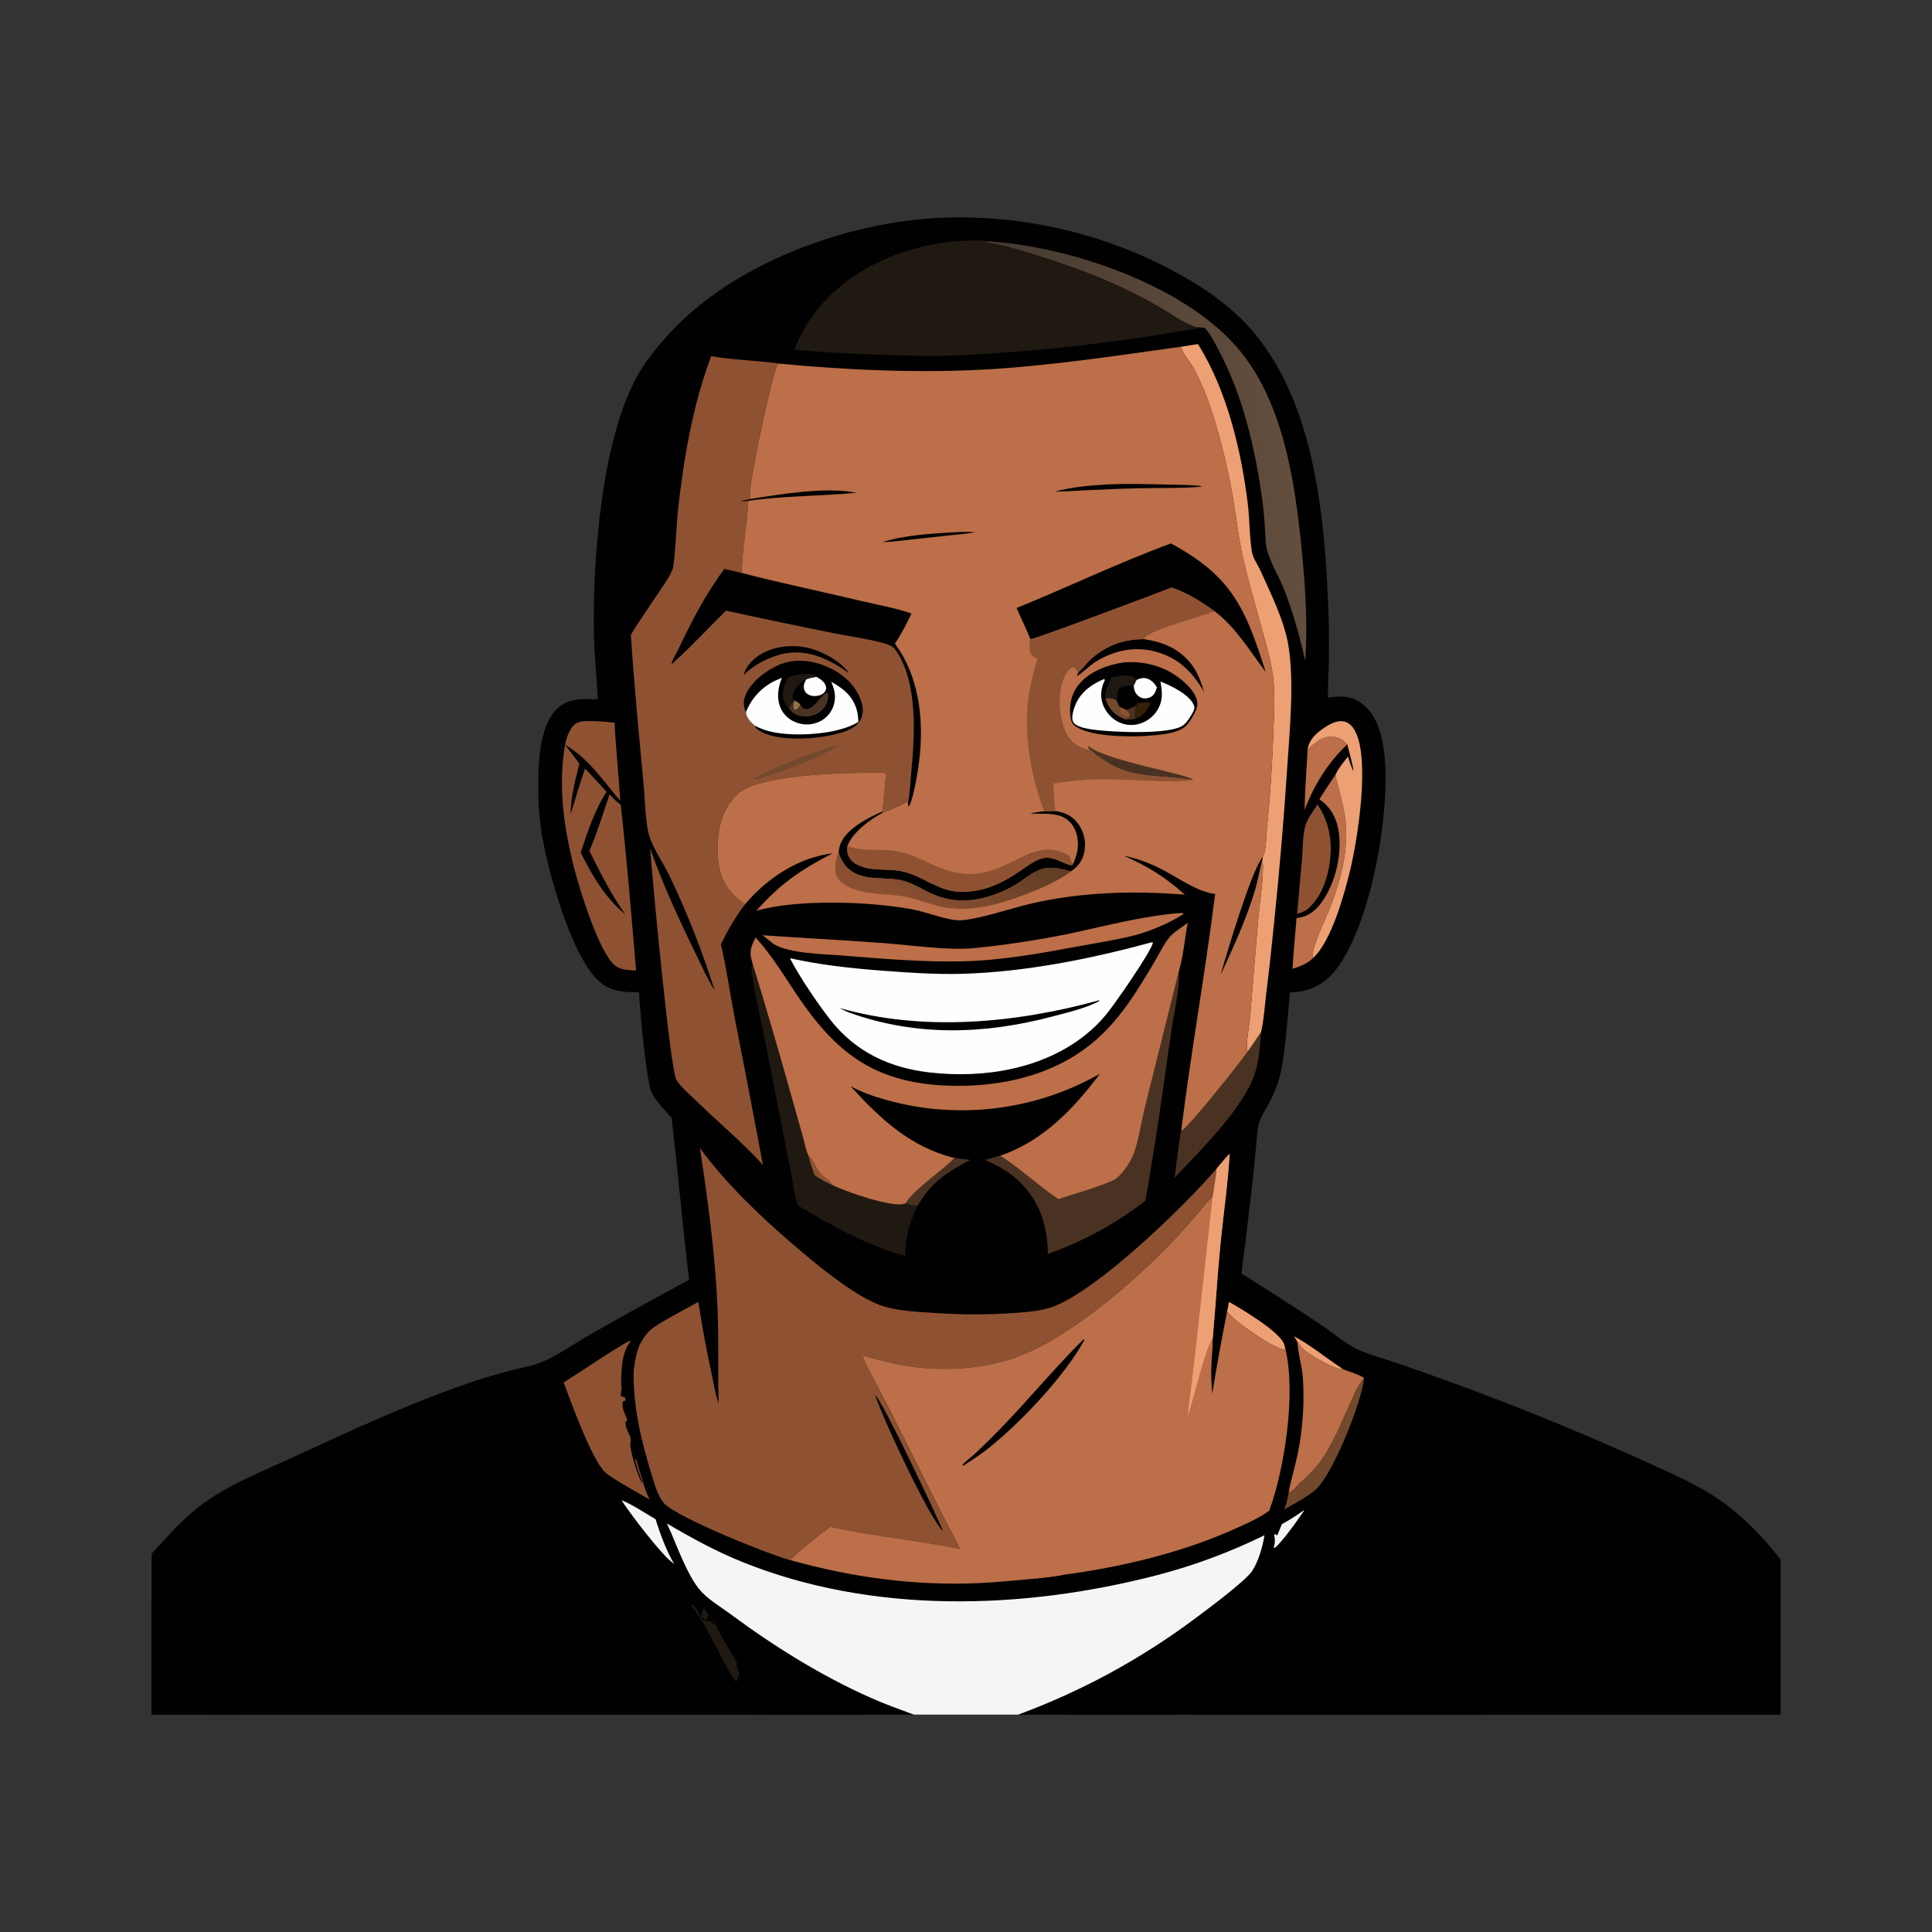 <svg width="486" height="486" viewBox="0 0 486 486" fill="none" xmlns="http://www.w3.org/2000/svg">
<rect x="0" y="0" width="486" height="486" fill="#333333" stroke="none"/>
<path d="M150.392 175.898C150.125 170.338 149.493 164.812 149.396 159.238C149.075 140.853 151.296 111.416 159.976 95.178C162.173 91.067 165.147 87.451 168.272 84.02C184.5 66.198 212.882 55.866 236.555 54.787C237.795 54.733 239.034 54.699 240.273 54.69C241.512 54.68 242.752 54.685 243.991 54.714C245.23 54.743 246.47 54.792 247.709 54.86C248.943 54.928 250.183 55.02 251.417 55.127C252.652 55.234 253.881 55.365 255.116 55.516C256.345 55.666 257.575 55.837 258.795 56.026C260.019 56.216 261.244 56.425 262.459 56.653C263.679 56.882 264.889 57.129 266.104 57.401C267.314 57.674 268.52 57.96 269.72 58.267C270.92 58.573 272.116 58.903 273.307 59.248C274.497 59.593 275.678 59.963 276.859 60.347C278.035 60.735 279.207 61.139 280.373 61.562C281.539 61.984 282.696 62.427 283.848 62.888C285 63.35 286.142 63.831 287.274 64.327C288.407 64.828 289.534 65.343 290.652 65.877C291.77 66.412 292.878 66.966 293.976 67.539C300.017 70.674 305.703 74.222 310.763 78.82C329.717 96.043 332.949 126.35 334.032 150.451C334.27 155.447 334.358 160.448 334.3 165.449C334.246 168.793 334.023 172.151 334.037 175.495C337.128 175.023 339.884 174.989 342.537 176.943C346.192 179.63 347.567 184.539 348.136 188.821C350.046 203.255 345.064 232.444 335.933 244.079C333.566 247.092 330.173 249.085 326.354 249.503C325.741 249.566 325.124 249.605 324.507 249.619C323.797 255.962 323.384 266.328 321.557 272.039C320.935 273.983 320.031 275.956 319.088 277.773C318.208 279.465 316.974 281.151 316.565 283.022C316.201 284.709 316.143 286.531 315.982 288.251C315.72 291.187 315.423 294.118 315.093 297.043L313.358 312.041C313.018 314.811 312.532 317.625 312.347 320.405C319.132 324.629 325.853 328.954 332.501 333.386C335.5 335.393 338.484 338.076 341.769 339.573C343.84 340.516 346.1 341.148 348.258 341.862C351.83 343.019 355.382 344.234 358.916 345.507C377.335 352.034 395.453 359.319 413.26 367.367C419.758 370.351 426.669 373.233 432.564 377.306C438.44 381.364 443.514 386.671 447.912 392.28V405.071V431.335H298.909H295.804H267.834H256.131H229.902H218.082H193.748H190.526H59.86H52.322H38.126V403.356V390.856C42.408 386.249 46.311 381.602 51.491 377.923C58.257 373.117 66.368 369.972 73.881 366.502C88.082 359.941 102.463 353.259 117.262 348.141C120.853 346.892 124.484 345.784 128.163 344.812C130.928 344.103 133.888 343.651 136.527 342.543C140.201 341.007 144.774 337.794 148.395 335.729C156.637 331.024 164.992 326.446 173.341 321.941C171.728 308.386 170.542 294.778 168.933 281.224C167.354 279.256 164.982 277.107 163.927 274.828C162.581 271.932 160.905 253.634 160.739 249.585C156.948 249.678 153.406 249.401 150.48 246.645C143.632 240.181 137.883 219.288 136.323 209.996C135.773 206.613 135.472 203.211 135.428 199.79C135.297 193.525 135.375 183.203 139.929 178.479C142.053 176.272 144.779 175.84 147.7 175.849C148.609 175.854 149.513 175.879 150.417 175.913L150.392 175.898Z" fill="#010101"/>
<path d="M167.694 385.568C168.132 385.661 168.443 385.767 168.69 386.176C168.967 386.628 168.982 386.987 168.865 387.483C168.263 387.337 167.893 387.279 167.471 386.774C167.403 386.2 167.456 386.103 167.694 385.568Z" fill="black"/>
<path d="M166.192 382.891C166.635 382.871 167.028 382.886 167.466 382.944C167.918 383.493 167.879 383.96 167.981 384.66C167.743 384.606 167.398 384.553 167.169 384.436C166.615 384.154 166.411 383.435 166.192 382.891Z" fill="black"/>
<path d="M163.194 371.974L163.626 372.135C163.864 372.388 164.073 372.587 164.18 372.922C164.346 373.437 164.307 373.501 164.088 373.967C163.957 373.962 163.792 373.957 163.665 373.933C163.174 373.841 163.14 373.729 162.854 373.34C162.805 372.723 162.863 372.504 163.189 371.974H163.194Z" fill="#010101"/>
<path d="M163.636 374.993C164.224 375.017 164.516 375.032 165.036 375.347C165.357 375.804 165.415 376.062 165.469 376.616C165.162 376.757 164.919 376.815 164.579 376.854C164.015 376.387 163.884 375.673 163.636 374.993Z" fill="#010101"/>
<path d="M161.77 366.191C161.867 366.284 161.974 366.371 162.057 366.468C162.421 366.891 162.543 367.494 162.47 368.024L161.93 368.369C161.362 368.033 161.138 367.824 160.939 367.183C161.138 366.561 161.221 366.566 161.765 366.187L161.77 366.191Z" fill="black"/>
<path d="M318.69 385.67C319.093 385.646 319.39 385.636 319.783 385.763C320.177 386.463 320.046 387.264 320.046 388.061C319.744 387.838 319.375 387.59 319.132 387.303C318.704 386.808 318.704 386.283 318.69 385.67Z" fill="#010101"/>
<path d="M326.368 337.61L326.208 337.303C325.989 336.895 325.741 336.516 325.489 336.132C329.673 338.344 333.824 341.775 337.843 344.409C337.571 344.423 337.318 344.438 337.046 344.389C334.99 344.02 328.147 340.292 327.136 338.586C326.976 338.314 326.84 338.11 326.621 337.877L326.368 337.614V337.61Z" fill="#EDA073"/>
<path d="M327.962 379.926L327.953 380.125C326.495 382.322 322.607 387.809 320.658 389.388L320.395 389.238C320.415 389.165 320.434 389.097 320.459 389.029C320.77 388.076 320.745 387.498 320.59 386.526C320.517 386.059 320.483 386.297 320.711 385.841L321.09 386.186L321.343 386.157L322.456 383.401C324.361 382.39 326.213 381.185 327.962 379.926Z" fill="#F5F5F5"/>
<path d="M240.065 291.274C241.377 291.449 242.694 291.653 244.016 291.775C238.169 294.963 234.359 297.237 230.874 303.254C229.659 303.283 228.969 303.278 227.929 302.598C229.276 299.672 237.547 294.108 240.06 291.274H240.065Z" fill="#4A3222"/>
<path d="M156.356 377.398C158.616 378.21 162.766 380.898 164.934 382.19C165.809 385.213 167.86 390.705 169.575 393.334C167.131 392.134 158.072 380.207 156.356 377.394V377.398Z" fill="#F5F5F5"/>
<path d="M308.683 329.897L309.149 327.496C312.221 329.202 322.15 335.111 323.054 338.217C323.175 338.63 323.277 339.053 323.37 339.476C323.054 339.563 323.19 339.563 322.864 339.505C320.123 339.014 310.243 332.288 308.683 329.892V329.897Z" fill="#EDA073"/>
<path d="M328.949 188.427C330.859 186.906 332.57 185.098 335.252 185.302C336.657 185.409 338.008 186.182 338.912 187.236C333.989 191.946 330.587 197.408 328.166 203.726C328.264 198.623 328.672 193.52 328.949 188.427Z" fill="#BC6F48"/>
<path d="M343.145 346.649C342.533 352.666 335.243 371.221 330.699 374.944C328.448 376.786 325.552 378.229 323.054 379.726C323.559 378.361 323.968 376.912 324.152 375.464C325.032 375.313 326.305 373.719 326.986 373.092C328.516 371.678 330.077 370.259 331.389 368.631C335.034 364.111 337.255 358.109 339.699 352.865C340.632 350.868 341.643 348.263 343.145 346.649Z" fill="#72492C"/>
<path d="M331.389 202.385C331.418 202.419 331.452 202.448 331.481 202.482C334.071 206.244 335.053 210.871 334.679 215.376C334.276 220.236 332.648 225.553 328.813 228.794C327.987 229.309 327.229 229.606 326.31 229.902C326.67 225.271 327.141 220.639 327.535 216.012C327.763 213.32 327.632 209.913 328.487 207.376C329.056 205.695 330.461 203.896 331.389 202.38V202.385Z" fill="#8E5232"/>
<path d="M335.952 194.857C336.55 198.021 337.58 201.082 338.158 204.241C339.646 212.324 337.585 220.45 334.737 227.992C333.891 230.233 329.42 239.36 330.295 240.993C328.915 242.431 326.995 243.102 325.148 243.695C325.352 239.447 325.829 235.175 326.144 230.928C326.446 230.899 326.737 230.865 327.034 230.811C329.532 230.349 331.364 228.6 332.749 226.568C336.107 221.655 337.755 214.316 336.623 208.455C336.03 205.369 334.513 202.852 331.899 201.058C333.191 198.959 334.591 196.913 335.947 194.857H335.952Z" fill="#BC6F48"/>
<path d="M317.222 259.621C316.964 263.048 316.702 266.887 315.623 270.163C312.78 278.789 301.845 289.51 295.464 296.236C295.731 294.531 296.868 284.898 297.155 284.247L297.373 284.32C299.089 283.44 312.255 266.916 313.747 264.651C314.981 263.057 316.084 261.283 317.227 259.621H317.222Z" fill="#4A3222"/>
<path d="M328.949 188.427C329.435 185.89 331.005 184.52 333.06 183.111C334.441 182.158 336.326 181.137 338.057 181.482C339.155 181.701 339.991 182.474 340.579 183.388C344.88 190.07 341.507 211.211 339.626 218.958C338.139 225.086 334.893 236.838 330.295 240.998C329.42 239.365 333.896 230.233 334.737 227.997C337.585 220.455 339.646 212.329 338.159 204.247C337.58 201.093 336.55 198.026 335.952 194.862C336.705 193.214 337.979 191.747 339.077 190.318C339.485 191.552 339.864 192.792 340.438 193.963C340.613 193.438 339.14 188.175 338.912 187.242C338.008 186.187 336.652 185.414 335.252 185.307C332.57 185.103 330.859 186.911 328.949 188.432V188.427Z" fill="#EDA073"/>
<path d="M185.457 418.567C184.592 416.312 180.248 410.208 180.165 408.59C182.595 410.432 184.913 412.405 187.387 414.193C192.932 418.203 199.022 421.931 205.058 425.158C207.813 426.616 210.618 427.986 213.461 429.269C214.919 429.92 216.736 430.479 218.068 431.325H193.734H190.512C188.782 428.598 186.653 426.008 185.185 423.121C185.229 423.048 185.278 422.985 185.312 422.907C185.419 422.65 185.453 422.373 185.574 422.106C185.652 421.94 185.73 421.78 185.798 421.605C186.114 420.808 185.759 420.152 185.428 419.428C185.234 419.005 185.331 419.005 185.462 418.577L185.457 418.567Z" fill="black"/>
<path d="M185.18 423.117C185.224 423.044 185.273 422.981 185.307 422.903C185.414 422.645 185.448 422.368 185.569 422.101C185.647 421.936 185.725 421.775 185.793 421.6C186.109 420.803 185.754 420.147 185.423 419.423C185.229 419 185.326 419 185.457 418.573C186.721 420.58 187.902 422.64 189.209 424.618C190.692 426.869 192.315 429.046 193.734 431.325H190.512C188.782 428.599 186.653 426.008 185.185 423.122L185.18 423.117Z" fill="#010101"/>
<path d="M326.368 337.61L326.621 337.872C326.84 338.105 326.971 338.314 327.136 338.582C328.147 340.288 334.995 344.02 337.046 344.385C337.318 344.433 337.566 344.419 337.843 344.404C339.213 345.05 342.11 345.779 343.145 346.644C341.638 348.258 340.627 350.863 339.699 352.86C337.255 358.109 335.034 364.106 331.389 368.626C330.076 370.254 328.516 371.669 326.985 373.088C326.31 373.715 325.037 375.309 324.152 375.459C324.784 372.087 325.824 368.757 326.514 365.385C327.729 359.426 328.147 352.822 327.758 346.737C327.564 343.704 326.577 340.808 326.373 337.809C326.368 337.741 326.363 337.673 326.363 337.605L326.368 337.61Z" fill="#BC6F48"/>
<path d="M267.82 431.32C270.906 429.794 274.109 428.497 277.18 426.936C284.252 423.335 291.211 418.995 297.646 414.354C300.975 411.953 304.28 409.44 307.453 406.84C309.101 405.494 310.651 403.988 312.352 402.719C306.729 412.162 302.229 422.368 295.789 431.32H267.82Z" fill="black"/>
<path d="M296.64 229.708C297.034 229.655 297.359 229.674 297.758 229.718L297.617 229.995C294.166 232.245 288.859 234.452 284.884 235.414C280.291 236.532 275.552 237.265 270.906 238.121C261.507 239.846 251.972 241.576 242.393 241.819C232.187 242.082 221.694 241.144 211.522 240.342C206.958 239.982 198.526 239.851 194.633 237.479L191.819 235.263C202.006 235.973 212.212 236.473 222.394 237.246C229.305 237.771 238.48 239.137 245.158 238.495C253.046 237.693 260.88 236.507 268.651 234.942C277.856 232.998 287.246 230.442 296.635 229.694L296.64 229.708Z" fill="#BC6F48"/>
<path d="M141.795 347.781C143.749 346.537 157.794 337.196 158.557 337.25L158.504 337.6C156.326 340.263 156.297 344.992 156.229 348.238C156.312 348.807 156.424 349.361 156.288 349.929C156.19 350.338 156.156 350.658 156.127 351.072C156.234 351.135 156.633 351.378 156.74 351.412C156.866 351.451 157.002 351.446 157.133 351.465C157.318 351.825 157.347 351.995 157.308 352.398L156.788 352.403C156.079 354.012 157.503 356.063 157.789 357.322L157.342 357.691C157.313 359.615 158.45 360.49 158.654 362.055C158.727 362.59 158.489 363.11 158.543 363.649C158.747 365.729 160.453 371.435 161.551 373.097L161.614 373.005C160.973 371.129 160.292 369.263 159.762 367.353L160.064 366.993L159.903 366.847L159.782 367.037L159.855 366.833C160.244 367.455 160.336 368.295 160.569 368.995C161.459 371.668 162.134 374.715 163.407 377.218C161.031 375.843 153.765 371.824 152.249 370.395C148.876 367.221 143.52 352.428 141.8 347.781H141.795Z" fill="#8E5232"/>
<path d="M189.306 242.368C192.806 253.78 196.154 265.24 199.362 276.738L202.025 286.196C202.409 287.566 202.71 289.321 203.308 290.589C204.892 292.008 205.262 294.38 207.016 295.828C207.702 296.397 209.009 297.009 209.14 297.952C212.255 299.624 224.337 303.804 227.477 302.812C227.686 302.744 227.759 302.696 227.934 302.598C228.979 303.279 229.664 303.284 230.879 303.254C228.74 307.696 227.749 310.987 227.7 315.939C218.151 313.32 209.179 308.338 200.737 303.24C200.708 303.172 200.679 303.104 200.65 303.031C199.911 301.072 199.668 298.774 199.284 296.708C198.677 293.398 198.035 290.094 197.359 286.794L192.218 260.632C191.255 255.767 190.065 250.917 189.316 246.013C189.131 244.803 188.796 243.52 189.306 242.364V242.368Z" fill="#1F1912"/>
<path d="M203.308 290.594C204.893 292.013 205.262 294.385 207.017 295.833C207.702 296.401 209.009 297.014 209.14 297.957C207.629 297.398 206.268 296.479 204.912 295.624C204.314 293.957 203.76 292.304 203.308 290.594Z" fill="#8E5232"/>
<path d="M266.241 301.646C269.38 300.591 278.128 298.093 280.485 296.65C282.25 295.571 284.296 292.446 285.063 290.56C286.419 287.221 287.124 282.094 288.043 278.444L296.514 244.444C296.893 248.307 295.255 255.014 294.672 259.136C292.655 273.434 290.657 287.8 288.14 302.02C287.216 302.739 286.278 303.439 285.326 304.12C284.373 304.8 283.411 305.461 282.429 306.103C281.448 306.744 280.456 307.366 279.455 307.969C278.449 308.571 277.438 309.15 276.408 309.714C275.382 310.277 274.342 310.817 273.293 311.332C272.243 311.852 271.188 312.348 270.114 312.824C269.045 313.3 267.966 313.757 266.882 314.19C265.794 314.622 264.7 315.035 263.597 315.424C263.524 308.416 261.575 302.205 256.438 297.223C253.891 294.754 251 293.272 247.841 291.77C249.095 291.43 250.348 291.08 251.593 290.711C256.778 293.987 261.172 298.259 266.236 301.636L266.241 301.646Z" fill="#4A3222"/>
<path d="M146.476 181.453C149.212 181.278 151.894 181.477 154.606 181.793C154.893 188.364 155.651 194.886 156.016 201.447C151.753 196.47 147.924 190.575 142.053 187.329C143.351 188.889 144.556 190.473 145.727 192.126C144.789 196.121 143.482 200.606 143.574 204.728C144.779 200.922 145.844 197.102 147.166 193.326C149.017 195.226 150.781 197.233 152.585 199.182C149.639 203.629 147.754 209.432 146.077 214.462C148.944 220.207 152.269 225.946 157.328 230.024C155.209 227.108 153.479 224.114 151.792 220.931C150.558 218.681 149.435 216.353 148.269 214.064C150.232 209.452 151.734 204.533 153.348 199.79C154.188 200.81 155.068 201.671 156.147 202.434C157.702 216.28 158.82 230.247 160.011 244.132C158.324 244.084 156.536 244.04 155.058 243.117C150.879 240.507 145.606 223.147 144.289 217.825C142.077 208.878 140.716 200.033 141.669 190.794C141.922 188.32 142.272 185.443 143.637 183.3C144.395 182.104 145.115 181.74 146.471 181.448L146.476 181.453Z" fill="#8E5232"/>
<path d="M248.861 60.716C269.078 62.052 297.242 71.544 310.923 87.086C322.791 100.573 325.688 120.868 327.428 138.082C328.341 147.102 328.925 156.521 328.409 165.595C328.4 165.809 328.38 166.018 328.356 166.227C326.883 159.991 325.357 154.188 323 148.206C321.688 144.872 319.467 141.46 318.646 138C318.32 136.624 318.344 135.069 318.252 133.66C318.087 131.069 317.912 128.489 317.557 125.913C315.759 112.927 312.75 99.737 306.559 88.083C305.572 86.221 304.488 83.947 303.006 82.46C302.151 82.309 301.232 82.435 300.411 82.158C297.723 81.249 295.148 79.325 292.703 77.872C290.497 76.569 288.251 75.34 285.972 74.173C277.627 69.862 268.84 66.728 259.874 63.972C255.995 62.781 251.894 61.455 247.855 61.017L247.67 60.755C248.044 60.823 248.482 60.74 248.866 60.711L248.861 60.716Z" fill="url(#paint0_linear_151_134)"/>
<path d="M297.048 87.232L301.329 86.547C308.585 97.987 312.23 113.277 313.868 126.569C314.364 130.588 314.286 134.778 314.908 138.753C315.166 140.41 316.366 141.975 317.052 143.496C319.652 149.27 322.995 155.962 324.069 162.178C325.62 171.13 324.448 183.528 323.826 192.743C322.976 205.85 321.873 218.938 320.512 232.007C319.929 237.946 319.273 243.875 318.539 249.794C318.174 252.876 317.96 256.093 317.343 259.126C317.309 259.291 317.265 259.456 317.217 259.616C316.075 261.283 314.971 263.052 313.737 264.647C313.397 262.017 314.223 258.635 314.451 255.962L316.488 231.424C316.896 226.923 317.674 222.331 317.703 217.816C317.708 217.373 317.61 217.116 317.426 216.727L317.669 215.536C317.713 215.463 317.761 215.4 317.795 215.327C318.51 213.855 318.534 210.171 318.694 208.47C319.511 200.329 320.055 192.169 320.327 183.99C320.497 179.46 320.808 174.605 320.211 170.095C319.661 165.959 318.461 161.916 317.353 157.902C315.749 152.099 314.043 146.267 312.697 140.401C311.482 135.098 310.918 129.631 310 124.27C308.804 117.612 307.2 111.051 305.188 104.587C303.92 100.622 302.399 96.661 300.469 92.962C299.526 91.164 297.787 89.38 297.13 87.5C297.096 87.407 297.067 87.315 297.038 87.222L297.048 87.232Z" fill="#EDA073"/>
<path d="M289.685 237.051L290.025 237.085C289.763 239.165 280.281 252.773 278.283 255.174C277.506 256.117 276.684 257.021 275.814 257.876C274.944 258.732 274.031 259.543 273.078 260.306C262.255 268.981 247.383 271.324 233.892 269.783C223.778 268.627 215.332 264.666 208.936 256.632C205.558 252.258 201.247 245.926 198.706 241.051C206.409 242.728 214.131 243.598 221.99 244.181C228.512 244.667 235.185 245.143 241.717 244.973C257.745 244.555 274.249 241.241 289.685 237.046V237.051Z" fill="#FEFEFE"/>
<path d="M276.33 251.665L276.645 251.695C276.485 251.821 276.427 251.874 276.223 251.981C272.85 253.707 268.447 254.722 264.792 255.689C247.738 260.209 230.524 260.778 213.738 254.756C212.824 254.411 211.969 253.974 211.099 253.536C232.133 259.592 255.475 257.395 276.33 251.665Z" fill="#010101"/>
<path d="M199.78 87.908C202.959 80.04 208.207 73.872 215.269 69.163C223.395 63.744 234.602 60.541 244.371 60.507C245.848 60.502 247.403 60.434 248.856 60.721C248.472 60.75 248.035 60.833 247.661 60.765L247.846 61.027C251.884 61.465 255.991 62.791 259.864 63.982C268.831 66.738 277.623 69.877 285.963 74.183C288.242 75.35 290.487 76.579 292.694 77.882C295.138 79.335 297.714 81.259 300.402 82.168C301.228 82.445 302.141 82.319 302.997 82.469C300.115 82.606 297.068 83.325 294.205 83.767C288.256 84.758 282.283 85.614 276.296 86.338C264.054 87.903 251.772 88.938 239.438 89.434C233.27 89.638 227.103 89.439 220.941 89.22C213.884 88.972 206.793 88.661 199.77 87.908H199.78Z" fill="#1F1912"/>
<path d="M298.773 232.061C298.015 236.124 297.709 240.502 296.513 244.449L288.042 278.449C287.124 282.094 286.419 287.226 285.063 290.565C284.295 292.456 282.249 295.576 280.485 296.655C278.128 298.098 269.38 300.596 266.24 301.651C261.176 298.273 256.778 294.001 251.597 290.726C262.348 287.056 270.051 278.955 276.694 270.11C276.189 270.396 275.683 270.673 275.173 270.945C274.663 271.218 274.148 271.485 273.633 271.747C273.117 272.01 272.597 272.262 272.072 272.51C271.548 272.758 271.023 273.001 270.493 273.234C269.963 273.468 269.429 273.696 268.899 273.92C268.364 274.143 267.825 274.357 267.285 274.566C266.746 274.775 266.202 274.979 265.657 275.174C265.113 275.368 264.564 275.558 264.015 275.742C263.465 275.922 262.911 276.097 262.357 276.267C261.803 276.437 261.244 276.598 260.69 276.753C260.131 276.904 259.573 277.054 259.009 277.195C258.45 277.336 257.886 277.468 257.317 277.594C256.749 277.72 256.185 277.842 255.617 277.954C255.048 278.065 254.479 278.172 253.911 278.269C253.337 278.367 252.769 278.459 252.195 278.542C251.622 278.624 251.048 278.702 250.475 278.775C249.901 278.843 249.323 278.906 248.744 278.964C248.166 279.018 247.593 279.071 247.014 279.11C246.436 279.154 245.858 279.188 245.279 279.212C244.701 279.241 244.123 279.261 243.544 279.275C242.966 279.29 242.388 279.295 241.809 279.295C241.231 279.295 240.653 279.285 240.074 279.271C239.496 279.256 238.918 279.232 238.339 279.203C237.761 279.173 237.183 279.139 236.604 279.096C236.026 279.052 235.452 278.998 234.874 278.945C234.296 278.887 233.722 278.823 233.144 278.751C232.57 278.678 231.997 278.6 231.423 278.512C230.85 278.425 230.281 278.333 229.708 278.235C229.139 278.133 228.566 278.026 228.002 277.91C227.433 277.798 226.87 277.677 226.301 277.545C225.737 277.419 225.173 277.283 224.61 277.142C224.046 276.996 223.487 276.85 222.928 276.695C219.847 275.844 216.829 274.761 213.995 273.273C221.422 281.438 229.008 288.553 240.069 291.289C237.552 294.123 229.285 299.683 227.939 302.613C227.764 302.71 227.686 302.764 227.482 302.827C224.342 303.823 212.26 299.639 209.145 297.967C209.019 297.024 207.711 296.412 207.021 295.843C205.267 294.395 204.898 292.023 203.313 290.604C202.715 289.331 202.414 287.581 202.03 286.211L199.367 276.753C196.164 265.254 192.811 253.794 189.312 242.383C188.432 239.555 188.738 238.476 190.07 235.822C194.074 240.196 197.092 245.246 200.383 250.149C210.112 264.657 219.696 272.243 237.843 273.074C251.549 273.701 265.968 270.503 276.325 261.031C282.308 255.559 286.181 249.037 290.283 242.174C291.522 240.104 292.703 237.533 294.244 235.706C295.473 234.248 297.34 233.329 298.778 232.07L298.773 232.061Z" fill="#BC6F48"/>
<path d="M167.758 383.23C173.906 386.851 180.01 390.2 186.629 392.877C219.351 406.106 257.289 404.998 291.022 396.245C300.465 393.796 309.32 390.477 318.077 386.2C317.664 388.97 316.532 392.858 314.977 395.191C313.232 397.815 303.094 405.304 300.163 407.477C298.482 408.726 296.781 409.946 295.056 411.132C293.33 412.317 291.586 413.479 289.821 414.607C288.057 415.729 286.269 416.828 284.466 417.887C282.663 418.951 280.84 419.977 278.998 420.978C277.156 421.974 275.3 422.941 273.419 423.87C271.543 424.798 269.652 425.692 267.742 426.557C265.832 427.417 263.908 428.249 261.974 429.041C260.034 429.833 258.086 430.596 256.117 431.32H229.888C226.219 429.969 222.549 428.652 218.977 427.063C206.56 421.542 194.692 414.13 183.781 406.048C181.395 404.284 178.455 402.544 176.438 400.396C174.523 398.35 172.909 395.011 171.738 392.469C170.338 389.417 169.211 386.273 167.753 383.23H167.758Z" fill="#F5F5F5"/>
<path d="M38.107 403.341C39.201 401.684 40.007 399.73 41.043 398.015C44.221 392.751 49.13 387.206 54.179 383.634C59.729 379.707 66.655 376.966 72.788 374.045C93.511 364.179 114.754 354.226 137.125 348.749C139.89 357.643 144.079 365.735 148.59 373.846C142.155 376.057 135.589 377.807 129.208 380.183C109.175 387.658 90.265 397.043 71.578 407.375C69.683 408.425 61.829 412.361 60.75 413.785C60.385 419.622 59.977 425.459 59.846 431.311H52.308H38.112V403.332L38.107 403.341Z" fill="#010101"/>
<path d="M63.948 384.397C61.897 394.083 61.523 403.954 60.745 413.795C60.381 419.632 59.972 425.469 59.841 431.32H52.303C53.105 419.248 57.407 394.807 63.948 384.392V384.397Z" fill="#010101"/>
<path d="M148.585 373.851C151.394 377.986 154.149 382.166 157.299 386.059C162.304 392.246 168.078 397.888 173.672 403.54C174.751 403.832 175.271 404.726 175.801 405.664C176.199 406.364 176.583 407.428 177.263 407.841L177.39 407.618C177.137 407.195 176.86 406.918 176.51 406.578C176.442 406.038 176.525 405.222 176.884 404.78C176.918 404.736 176.972 404.702 177.011 404.663C177.506 404.838 177.92 405.82 178.197 406.296C178.153 407.01 177.468 407.176 177.633 407.803L177.856 407.812C178.347 407.841 178.901 407.822 179.266 408.211C179.416 408.371 179.363 408.405 179.489 408.58C179.552 408.672 179.8 408.945 179.888 409.037L180.014 408.342L180.165 408.585C180.247 410.203 184.592 416.308 185.457 418.563C185.321 418.99 185.229 418.99 185.423 419.413C185.754 420.137 186.109 420.793 185.793 421.59C185.725 421.76 185.647 421.926 185.569 422.091C185.448 422.358 185.414 422.635 185.307 422.893C185.278 422.975 185.224 423.039 185.18 423.107C186.648 425.994 188.777 428.584 190.507 431.31H59.841C59.967 425.459 60.38 419.622 60.745 413.785C61.819 412.361 69.673 408.425 71.573 407.375C90.26 397.042 109.17 387.658 129.203 380.183C135.584 377.807 142.15 376.052 148.585 373.846V373.851Z" fill="#010101"/>
<path d="M173.667 403.54C174.746 403.832 175.266 404.726 175.796 405.664C176.195 406.364 176.578 407.428 177.259 407.841L177.385 407.618C177.133 407.195 176.855 406.918 176.506 406.578C176.438 406.038 176.52 405.222 176.88 404.779C176.914 404.736 176.967 404.702 177.006 404.663C177.502 404.838 177.915 405.819 178.192 406.296C178.148 407.01 177.463 407.175 177.628 407.802L177.852 407.812C178.343 407.841 178.897 407.822 179.261 408.211C179.412 408.371 179.358 408.405 179.485 408.58C179.548 408.672 179.796 408.944 179.883 409.037L180.01 408.342L180.16 408.585C180.243 410.203 184.588 416.307 185.453 418.562C185.317 418.99 185.224 418.99 185.419 419.413C185.749 420.137 186.104 420.793 185.788 421.59C185.72 421.76 185.642 421.925 185.565 422.091C185.443 422.358 185.409 422.635 185.302 422.893C185.273 422.975 185.22 423.038 185.176 423.106C183.985 421.59 183.096 419.816 182.167 418.135C179.601 413.503 176.958 407.564 173.662 403.53L173.667 403.54Z" fill="#1F1912"/>
<path d="M176.077 288.815C182.658 297.762 191.041 305.791 199.449 313.003C205.062 317.82 215.638 326.757 222.597 328.711C226.646 329.848 231.229 330.018 235.413 330.295C238.781 330.529 242.154 330.64 245.532 330.635C248.909 330.626 252.282 330.499 255.645 330.247C258.897 329.994 262.367 329.741 265.409 328.502C276.845 323.846 297.884 303.507 306.029 293.986C305.849 296.363 305.392 298.739 305.023 301.096C304.921 301.179 304.819 301.257 304.717 301.339C303.57 302.287 302.574 303.755 301.577 304.882C299.074 307.721 296.591 310.632 293.952 313.344C284.417 323.122 268.393 336.944 255.397 341.488C248.088 344.044 240.365 344.739 232.682 344.151C227.253 343.738 222.17 342.518 216.979 340.948C217.548 343.398 219.817 346.494 220.823 349.001C225.533 357.881 229.907 366.93 234.436 375.897C235.88 378.769 237.343 381.636 238.815 384.494C239.69 386.176 240.73 387.891 241.435 389.641C230.636 387.405 219.594 386.457 208.795 384.066C206.452 385.801 200.528 390.472 198.74 392.44C193.539 391.089 170.241 381.714 167.082 378.186C165.434 376.339 164.647 373.282 163.923 370.949C161.322 362.585 159.106 353.259 159.422 344.443C159.617 343.928 159.612 343.194 159.714 342.635C159.981 341.143 160.321 339.772 160.875 338.353C161.595 337.017 162.299 335.807 163.417 334.747C165.478 332.793 172.787 329.177 175.669 327.501C176.631 333.804 177.798 340.074 179.164 346.304C179.64 348.501 179.98 350.926 180.787 353.021C180.529 344.807 180.855 336.604 180.471 328.395C179.854 315.21 178.07 301.845 176.063 288.81L176.077 288.815Z" fill="#8E5232"/>
<path d="M220.828 349.002C220.722 348.934 220.624 348.861 220.517 348.798C220.299 348.666 220.27 348.686 220.095 348.54C219.137 347.748 216.046 342.11 215.978 340.895C216.386 340.662 216.542 340.832 216.979 340.949C217.548 343.398 219.818 346.494 220.824 349.002H220.828Z" fill="#8E5232"/>
<path d="M220.114 350.824C222.491 353.366 234.952 379.858 237.251 385.16C233.912 382.327 221.796 356.262 220.114 350.824Z" fill="#010101"/>
<path d="M178.911 89.584C184.598 90.595 190.405 90.649 196.111 91.47C195.951 91.567 195.771 91.63 195.64 91.762C194.979 92.398 192.986 101.098 192.69 102.342C192.004 105.219 187.936 123.697 188.729 125.373L188.928 125.5C188.107 125.689 187.28 125.85 186.454 126.01H186.673L186.43 126.102C187.071 126.122 187.601 126.078 188.233 125.966C187.844 132.022 186.736 138.053 186.537 144.114C196.582 146.714 206.779 148.813 216.873 151.219C220.926 152.186 225.383 152.944 229.3 154.334C228.022 156.915 226.773 159.534 225.111 161.896C231.662 170.751 232.59 182.508 230.996 193.127C230.748 194.769 229.601 201.909 228.542 202.881L228.445 202.847C228.425 202.57 228.401 202.297 228.415 202.016L228.114 201.739L227.866 201.875C226.063 202.842 224.075 203.658 222.161 204.378L221.937 204.159C222.097 203.916 222.632 196.111 222.958 194.774C222.408 194.225 221.359 194.366 220.596 194.371C212.791 194.381 190.546 194.653 185.297 199.95C181.176 204.105 180.467 208.771 180.53 214.423C180.574 218.773 181.672 222.335 184.841 225.431C185.589 226.16 186.512 226.986 187.465 227.424C185.035 230.558 183.101 233.98 181.337 237.523C182.741 243.394 183.558 249.483 184.695 255.417C187.169 267.946 189.574 280.48 191.912 293.034C186.901 287.484 180.719 282.356 175.315 277.083C173.619 275.426 171.437 273.667 170.168 271.684C168.569 269.181 164.03 220.27 163.534 213.393C166.723 222.535 170.912 231.535 175.169 240.235C176.622 243.199 177.988 246.353 179.767 249.133C178.236 244.268 176.54 239.462 174.678 234.714C172.817 229.965 170.79 225.29 168.599 220.683C167.024 217.281 164.574 214.025 163.398 210.496C162.329 207.289 162.203 200.49 161.863 196.879C160.701 184.524 159.505 172.093 158.694 159.709C160.92 155.957 163.515 152.356 165.911 148.711C167.072 146.952 168.54 145.052 169.24 143.049C169.736 141.635 170.27 130.826 170.528 128.498C171.986 115.352 174.236 102.007 178.907 89.584H178.911Z" fill="#8E5232"/>
<path d="M210.52 187.47L210.666 187.562C207.916 190.012 193.724 195.358 189.729 196.13L189.656 195.931C193.846 193.19 205.481 188.957 210.525 187.465L210.52 187.47Z" fill="#72492C"/>
<path d="M187.091 169.803C187.504 167.888 189.103 166.139 190.653 165.036C193.943 162.693 198.619 162.11 202.521 162.819C206.297 163.505 211.352 166.115 213.553 169.332C208.902 166.003 203.61 163.344 197.71 164.346C193.982 164.982 189.735 167.082 187.091 169.803Z" fill="#010101"/>
<path d="M187.64 179.169C187.042 177.813 186.916 176.535 187.431 175.126C188.66 171.758 192.529 168.754 195.717 167.345C199.513 165.668 203.692 165.965 207.493 167.491C211.376 169.046 214.666 171.636 216.324 175.548C217.023 177.196 217.369 179.014 216.63 180.715C215.886 182.425 214.253 183.383 212.562 183.99C207.318 185.871 196.952 186.78 191.834 184.243C191.163 183.908 190.07 183.295 189.827 182.542C188.816 181.57 187.747 180.647 187.64 179.174V179.169Z" fill="#010101"/>
<path d="M205.413 170.271C206.356 170.815 207.381 171.456 207.736 172.555C207.886 173.012 207.838 173.498 207.575 173.906C207.109 174.63 206.2 174.98 205.379 175.077C204.538 175.174 203.58 174.999 202.924 174.436C202.409 173.988 202.186 173.371 202.191 172.701C202.195 172.01 202.521 171.432 202.847 170.849C203.712 170.557 204.499 170.363 205.408 170.271H205.413Z" fill="#FEFEFE"/>
<path d="M201.306 177.283C201.34 177.332 201.379 177.381 201.413 177.429C201.719 177.837 201.981 178.187 202.516 178.304C203.187 178.455 203.716 178.212 204.236 177.823C205.612 176.793 206.521 175.096 207.964 174.207L208.265 174.329C208.508 175.539 208.124 176.89 207.42 177.891C206.521 179.169 205.053 179.947 203.532 180.185C202.249 180.384 200.742 180.199 199.678 179.412C199.24 179.086 198.866 178.683 198.497 178.285C198.745 177.376 198.973 176.977 199.707 176.413L199.964 176.258C200.518 176.554 200.927 176.763 201.301 177.293L201.306 177.283Z" fill="#4A3222"/>
<path d="M199.969 176.248C200.523 176.545 200.932 176.754 201.306 177.283C201.145 177.541 200.98 177.823 200.786 178.051C200.489 178.401 200.324 178.528 199.853 178.542C199.459 177.833 199.624 177.176 199.712 176.404L199.969 176.248Z" fill="#927346"/>
<path d="M198.229 170.382C200.693 169.565 202.846 169.235 205.388 169.915L204.45 170.066C204.766 170.149 205.087 170.207 205.412 170.27C204.504 170.362 203.716 170.557 202.851 170.848C202.02 170.955 200.99 172.161 200.479 172.812C199.984 173.439 199.381 174.372 199.41 175.208C199.43 175.757 199.614 175.888 199.974 176.248L199.716 176.403C198.978 176.967 198.754 177.366 198.506 178.274C197.928 177.769 197.432 177.021 197.175 176.296C196.436 174.202 197.33 172.248 198.234 170.377L198.229 170.382Z" fill="#1F1912"/>
<path d="M187.639 179.169C187.727 178.946 187.819 178.722 187.916 178.498C188.014 178.28 188.121 178.061 188.227 177.842C188.334 177.628 188.451 177.415 188.573 177.206C188.689 176.997 188.816 176.793 188.947 176.584C189.078 176.379 189.209 176.18 189.35 175.981C189.491 175.782 189.637 175.592 189.783 175.398C189.933 175.208 190.089 175.024 190.244 174.839C190.405 174.654 190.565 174.479 190.735 174.304C190.9 174.129 191.075 173.959 191.25 173.794C191.425 173.629 191.605 173.468 191.79 173.308C191.975 173.152 192.159 173.002 192.354 172.851C192.543 172.705 192.742 172.56 192.937 172.423C193.136 172.287 193.335 172.151 193.544 172.025C193.748 171.899 193.957 171.772 194.166 171.656C194.38 171.539 194.594 171.427 194.808 171.32C195.027 171.213 195.245 171.111 195.464 171.019C195.867 170.844 196.271 170.679 196.679 170.518C195.707 173.002 195.274 175.587 196.383 178.134C197.15 179.888 198.667 181.181 200.46 181.803C200.689 181.886 200.922 181.954 201.16 182.017C201.398 182.075 201.636 182.124 201.879 182.158C202.122 182.192 202.365 182.216 202.608 182.231C202.851 182.241 203.094 182.241 203.337 182.231C203.58 182.216 203.823 182.192 204.066 182.158C204.309 182.124 204.547 182.075 204.785 182.012C205.019 181.949 205.252 181.881 205.485 181.798C205.714 181.716 205.937 181.619 206.161 181.516C206.268 181.463 206.375 181.41 206.477 181.356C206.579 181.303 206.681 181.239 206.783 181.176C206.88 181.113 206.982 181.05 207.079 180.982C207.177 180.914 207.274 180.846 207.366 180.773C207.458 180.7 207.551 180.627 207.638 180.549C207.731 180.472 207.818 180.394 207.901 180.311C207.988 180.229 208.071 180.146 208.153 180.058C208.236 179.976 208.314 179.888 208.392 179.796C208.469 179.704 208.542 179.616 208.615 179.519C208.688 179.427 208.756 179.33 208.824 179.232C208.892 179.135 208.955 179.033 209.019 178.936C209.082 178.834 209.14 178.732 209.198 178.63C209.252 178.528 209.31 178.421 209.359 178.314C209.412 178.207 209.456 178.1 209.505 177.993C209.548 177.886 209.592 177.774 209.631 177.663C209.67 177.551 209.709 177.439 209.743 177.327C210.365 175.257 209.932 173.42 209.096 171.505C212.046 173.133 214.452 175.009 215.473 178.416C215.784 179.446 215.876 180.52 215.925 181.594C210.885 184.807 199.94 185.395 194.118 184.107C192.601 183.772 191.207 183.252 189.831 182.532C188.82 181.56 187.751 180.637 187.644 179.164L187.639 179.169Z" fill="#FEFEFE"/>
<path d="M182.216 143.098C183.64 143.482 185.098 143.783 186.536 144.118C196.582 146.718 206.778 148.818 216.873 151.224C220.926 152.191 225.382 152.949 229.3 154.339C228.021 156.92 226.772 159.539 225.11 161.901C231.662 170.756 232.59 182.512 230.996 193.131C230.748 194.774 229.601 201.913 228.541 202.885L228.444 202.851C228.425 202.574 228.401 202.302 228.415 202.02C228.43 201.972 228.444 201.928 228.454 201.875C228.887 199.474 228.993 196.908 229.217 194.473C230.068 185.234 230.913 172.593 225.873 164.38C225.387 163.588 224.721 162.708 223.842 162.343C220.654 161.017 213.573 160.054 209.811 159.301C200.733 157.483 191.673 155.588 182.629 153.605C178.347 157.77 174.294 162.261 169.867 166.251L169.104 166.96L168.924 166.902C169.283 165.624 170.085 164.501 170.654 163.306C173.964 156.259 177.565 149.372 182.211 143.093L182.216 143.098Z" fill="#010101"/>
<path d="M306.034 293.986C307.108 292.708 308.168 291.415 309.319 290.21C308.897 297.767 307.764 305.402 307.011 312.94C306.224 320.843 305.791 328.764 305.057 336.662C305.111 338.829 304.829 341.085 304.732 343.257C304.62 345.726 304.732 348.127 304.941 350.586C306.068 343.651 307.322 336.783 308.688 329.892C310.248 332.288 320.128 339.014 322.869 339.505C323.19 339.563 323.059 339.563 323.375 339.476C326.004 350.61 323.175 369.404 319.292 380.003C316.95 381.748 314.252 382.944 311.608 384.154C297.821 390.467 282.502 394.146 267.509 396.148C265.191 396.581 262.872 396.819 260.535 397.081C255.646 397.529 250.756 398.053 245.848 398.253C229.79 398.904 214.204 396.77 198.759 392.435C200.548 390.462 206.472 385.797 208.815 384.062C219.614 386.453 230.655 387.4 241.454 389.636C240.745 387.886 239.705 386.171 238.835 384.489C237.357 381.632 235.899 378.764 234.456 375.892C229.926 366.925 225.548 357.876 220.843 348.997C219.837 346.489 217.563 343.393 216.999 340.944C222.189 342.513 227.273 343.733 232.702 344.146C240.385 344.73 248.108 344.039 255.417 341.483C268.413 336.939 284.436 323.117 293.972 313.339C296.611 310.632 299.094 307.716 301.597 304.878C302.588 303.75 303.589 302.287 304.736 301.335C304.839 301.252 304.941 301.169 305.043 301.092C305.412 298.735 305.869 296.358 306.049 293.981L306.034 293.986Z" fill="#BC6F48"/>
<path d="M260.525 397.086C260.831 396.746 261.089 396.513 261.526 396.362C263.208 395.779 265.857 395.39 267.499 396.153C265.181 396.586 262.863 396.824 260.525 397.086Z" fill="#BC6F48"/>
<path d="M272.597 336.861L272.733 337.153C267.81 346.207 256.797 357.769 248.812 364.184C246.732 365.861 244.531 367.29 242.276 368.709L242.174 368.631C242.179 368.554 242.164 368.471 242.193 368.403C242.383 367.999 244.463 366.405 244.954 365.953C247.418 363.664 249.814 361.307 252.146 358.882C259.096 351.675 265.477 343.913 272.602 336.861H272.597Z" fill="#010101"/>
<path d="M306.034 293.986C307.108 292.708 308.167 291.415 309.319 290.21C308.896 297.767 307.764 305.402 307.011 312.94C306.223 320.843 305.791 328.764 305.057 336.662C303.123 339.252 300.187 352.219 298.788 356.248C298.914 354.192 299.283 352.117 299.526 350.066L300.843 338.708L305.028 301.096C305.397 298.739 305.854 296.363 306.034 293.986Z" fill="#EDA073"/>
<path d="M345.74 347.096C346.012 347.179 346.28 347.257 346.552 347.344C352.879 349.342 359.125 351.976 365.326 354.343C378.856 359.475 392.255 364.942 405.513 370.75C413.464 374.244 424.992 379.1 431.718 384.363C439.674 390.589 443.368 396.328 447.902 405.062V431.325H298.899C302.204 425.828 305.567 421.036 308.644 415.287C310.126 412.512 311.642 409.732 313.018 406.899C314.174 404.517 315.098 402.029 316.512 399.774C319.273 395.376 323.753 390.817 327.068 386.671C335.272 376.407 344.413 360.248 345.745 347.096H345.74Z" fill="url(#paint1_linear_151_134)"/>
<path d="M196.111 91.475C213.291 93.127 232.002 93.934 249.197 92.87C265.278 91.879 281.107 89.424 297.048 87.232C297.077 87.325 297.106 87.417 297.14 87.509C297.792 89.39 299.536 91.174 300.479 92.972C302.409 96.666 303.93 100.631 305.198 104.597C307.21 111.061 308.814 117.622 310.01 124.28C310.928 129.641 311.492 135.108 312.707 140.41C314.048 146.276 315.759 152.108 317.363 157.911C318.471 161.921 319.671 165.969 320.221 170.105C320.818 174.615 320.507 179.47 320.337 184C320.065 192.179 319.521 200.334 318.704 208.48C318.544 210.181 318.515 213.86 317.805 215.337C317.771 215.41 317.718 215.473 317.679 215.546L317.436 216.737C317.62 217.13 317.713 217.388 317.713 217.825C317.684 222.345 316.906 226.938 316.498 231.433L314.461 255.972C314.233 258.645 313.407 262.027 313.747 264.656C312.255 266.921 299.094 283.445 297.374 284.325L297.155 284.252C299.624 264.418 303.186 244.706 305.67 224.872C301.194 224.42 295.857 220.455 291.726 218.409C288.806 216.96 285.909 215.93 282.726 215.254C288.937 218.098 292.922 220.45 298.054 225.062C285.029 224.022 271.956 224.377 259.198 227.346C254.387 228.464 246.023 231.322 241.532 231.506C238.665 231.623 233.115 229.47 229.927 228.843C219.244 226.734 200.538 226.107 190.254 229.115C196.329 222.267 201.432 218.792 209.466 214.647C200.864 215.682 192.961 220.911 187.475 227.419C186.522 226.986 185.599 226.16 184.85 225.426C181.681 222.331 180.583 218.768 180.539 214.419C180.476 208.766 181.191 204.101 185.307 199.945C190.556 194.653 212.8 194.376 220.605 194.366C221.368 194.366 222.423 194.225 222.967 194.77C222.642 196.101 222.112 203.911 221.947 204.154L222.17 204.373C224.085 203.654 226.073 202.837 227.876 201.87L228.124 201.734L228.425 202.011C228.415 202.288 228.435 202.56 228.454 202.842L228.551 202.876C229.611 201.899 230.758 194.76 231.006 193.122C232.6 182.503 231.671 170.747 225.12 161.892C226.782 159.53 228.031 156.91 229.309 154.329C225.392 152.939 220.936 152.181 216.882 151.214C206.788 148.809 196.592 146.714 186.546 144.109C186.746 138.048 187.854 132.012 188.242 125.962C187.611 126.073 187.081 126.112 186.439 126.098L186.682 126.005H186.464C187.29 125.845 188.116 125.689 188.937 125.495L188.738 125.369C187.951 123.692 192.019 105.214 192.699 102.337C192.996 101.093 194.988 92.394 195.649 91.757C195.78 91.626 195.965 91.563 196.12 91.465L196.111 91.475Z" fill="#BC6F48"/>
<path d="M240.341 133.869C241.999 133.791 243.617 133.762 245.274 133.859C243.184 134.316 240.963 134.432 238.83 134.67L227.438 135.929C225.64 136.119 223.837 136.342 222.024 136.362C227.798 134.544 234.339 134.248 240.341 133.869Z" fill="#010101"/>
<path d="M188.928 125.504C196.237 124.309 208.178 122.384 215.415 123.974C206.394 124.79 197.219 124.717 188.237 125.971C187.606 126.083 187.076 126.122 186.434 126.107L186.677 126.015H186.459C187.285 125.854 188.111 125.699 188.932 125.504H188.928Z" fill="#010101"/>
<path d="M278.57 121.865C283.314 121.626 288.101 121.767 292.849 121.874C296.013 121.947 299.259 121.913 302.399 122.292C301.344 122.822 291.605 122.734 289.719 122.778C284.359 122.827 278.969 123.06 273.613 123.298C270.858 123.425 268.107 123.668 265.351 123.663C269.745 122.501 274.055 122.122 278.57 121.86V121.865Z" fill="#010101"/>
<path d="M307.05 245.207C308.566 239.895 314.836 218.792 317.674 215.536L317.431 216.727C316.77 219.186 316.376 221.684 315.638 224.134C313.446 231.37 310.248 238.364 307.05 245.207Z" fill="#010101"/>
<path d="M274.05 188.616L273.676 187.761L273.759 187.581C273.827 187.644 273.895 187.708 273.967 187.766C278.171 191.338 298.622 194.667 300.114 196.145L299.478 196.179C293.228 195.027 286.176 195.804 280.358 192.825C278.75 191.999 277.151 190.974 275.693 189.895C275.192 189.525 274.76 189.005 274.225 188.699C274.172 188.665 274.108 188.641 274.055 188.616H274.05Z" fill="#4A3222"/>
<path d="M287.809 160.783C292.645 161.503 296.79 163.238 299.813 167.257C301.363 169.317 302.165 171.704 302.923 174.134C299.949 168.997 296.431 165.429 290.511 163.874C285.471 162.552 280.446 163.588 276.023 166.222C274.113 167.359 272.573 169.065 270.886 170.095C270.998 169.711 271.12 169.39 271.309 169.04C272.276 168.263 273.02 167.155 273.919 166.285C277.797 162.523 282.453 160.754 287.809 160.778V160.783Z" fill="#010101"/>
<path d="M265.448 204.023C267.912 204.392 269.735 205.194 271.251 207.284C271.344 207.41 271.426 207.536 271.514 207.668C271.596 207.794 271.674 207.93 271.752 208.061C271.83 208.193 271.902 208.329 271.971 208.465C272.043 208.601 272.107 208.742 272.17 208.878C272.233 209.019 272.291 209.16 272.345 209.306C272.398 209.451 272.452 209.592 272.5 209.738C272.549 209.884 272.593 210.034 272.631 210.18C272.67 210.331 272.709 210.477 272.738 210.632C272.772 210.783 272.802 210.934 272.826 211.084C272.85 211.235 272.87 211.39 272.889 211.541C272.909 211.692 272.918 211.847 272.928 212.003C272.938 212.153 272.943 212.309 272.943 212.465C272.943 212.615 272.943 212.771 272.933 212.926C272.923 213.077 272.913 213.232 272.899 213.383C272.884 213.534 272.865 213.689 272.845 213.84C272.826 213.991 272.797 214.141 272.768 214.292C272.345 216.421 271.208 218.019 269.4 219.196C267.592 218.719 265.687 218.194 263.801 218.301C260.613 218.486 258.246 220.848 255.655 222.442C254.207 223.327 252.691 224.075 251.107 224.687C244.983 227.074 239.302 227.322 233.372 224.342C231.234 223.268 229.139 221.985 226.787 221.451C223.035 220.595 218.88 221.46 215.303 219.784C212.965 218.69 211.765 216.853 210.948 214.496C211.026 213.782 211.148 213.009 211.4 212.338C212.829 208.523 218.413 205.661 221.932 204.154L222.156 204.373C218.919 206.108 214.554 209.233 213.174 212.795C213.048 214.102 213.126 215.089 213.966 216.163C215.303 217.864 217.981 218.467 220.027 218.627C222.646 218.836 225.412 218.69 227.949 219.429C232.415 220.736 236.211 224.031 241.007 224.289C247.389 224.629 252.297 222.097 257.371 218.564C258.878 217.514 260.831 216.09 262.693 215.808C265.414 215.395 268.16 217.747 269.73 217.616L269.881 217.412C270.566 215.964 271.037 214.515 271.144 212.912C271.285 210.827 270.712 208.557 269.307 206.968C266.751 204.081 262.819 204.883 259.422 204.64L259.189 204.62C260.336 204.358 261.502 204.227 262.664 204.071L265.444 204.018L265.448 204.023Z" fill="#010101"/>
<path d="M210.958 214.501C211.779 216.858 212.975 218.695 215.313 219.789C218.89 221.466 223.045 220.601 226.797 221.456C229.149 221.99 231.244 223.274 233.382 224.348C239.311 227.327 244.993 227.079 251.116 224.693C252.701 224.08 254.217 223.332 255.665 222.447C258.256 220.853 260.622 218.486 263.811 218.307C265.696 218.2 267.606 218.72 269.409 219.201C265.721 221.952 260.899 223.93 256.579 225.519C250.193 227.866 242.738 229.674 236.011 227.915C232.881 227.098 229.849 225.893 226.641 225.397C222.428 224.751 217.49 225.072 213.597 223.191C212.197 222.515 210.841 221.558 210.331 220.017C209.831 218.496 210.239 215.896 210.963 214.501H210.958Z" fill="url(#paint2_linear_151_134)"/>
<path d="M269.89 217.417L269.74 217.621C268.17 217.752 265.419 215.395 262.703 215.813C260.841 216.095 258.887 217.519 257.381 218.569C252.307 222.102 247.398 224.634 241.017 224.294C236.216 224.036 232.42 220.741 227.958 219.434C225.421 218.69 222.651 218.836 220.037 218.632C217.986 218.472 215.313 217.869 213.976 216.168C213.135 215.094 213.058 214.112 213.184 212.8C216.994 214.355 221.786 213.378 225.83 214.151C228.333 214.627 230.627 215.677 232.92 216.737C240.05 220.032 244.516 221.193 252.083 217.956C257.055 215.833 261.58 212.217 267.286 214.413C267.898 214.647 268.476 214.977 269.05 215.293C269.278 216.003 269.453 216.805 269.895 217.412L269.89 217.417Z" fill="#8E5232"/>
<path d="M282.536 166.659C282.575 166.649 282.619 166.64 282.658 166.64C287.668 166.222 292.737 167.514 296.732 170.625C298.642 172.112 300.99 174.386 301.208 176.919C301.33 178.347 299.605 181.088 298.701 182.201C296.65 184.733 291.129 184.865 288.067 185.146C283.503 185.38 274.031 185.317 270.415 182.6C269.657 182.031 269.424 181.317 269.298 180.403C268.904 177.531 269.409 174.77 271.193 172.428C273.779 169.031 278.449 167.276 282.531 166.649L282.536 166.659Z" fill="#010101"/>
<path d="M285.802 177.453C285.559 178.639 285.462 179.645 285.554 180.865C284.781 180.972 283.989 180.982 283.207 181.02L283.941 180.505C284.086 180.107 284.111 179.878 284.067 179.456C283.805 179.047 283.601 178.843 283.192 178.576C283.241 178.561 283.289 178.547 283.343 178.532C284.281 178.294 284.971 177.934 285.802 177.453Z" fill="#4A3222"/>
<path d="M285.802 177.453C286.152 177.006 286.215 176.88 286.808 176.783C287.624 176.651 288.64 176.773 289.471 176.783C288.684 178.547 287.59 180.063 285.739 180.802C285.68 180.826 285.617 180.846 285.554 180.865C285.462 179.645 285.554 178.644 285.802 177.453Z" fill="#341F09"/>
<path d="M278.075 175.806C278.707 175.412 279.11 175.573 279.829 175.733C280.286 175.835 280.621 175.971 280.981 176.277C281.161 176.86 281.273 177.405 281.729 177.842L283.197 178.571C283.605 178.838 283.805 179.043 284.072 179.451C284.116 179.874 284.091 180.102 283.946 180.501L283.212 181.016C282.789 180.87 282.39 180.705 281.997 180.501C279.97 179.451 278.77 177.949 278.075 175.801V175.806Z" fill="#72492C"/>
<path d="M281.729 177.842L283.197 178.571C283.605 178.838 283.805 179.042 284.072 179.451C284.116 179.874 284.091 180.102 283.946 180.5C283.44 180.121 282.76 179.937 282.191 179.645C281.744 179.115 281.778 178.503 281.729 177.842Z" fill="#8E5232"/>
<path d="M285.855 171.077C286.73 170.635 287.537 170.401 288.509 170.688C289.641 171.024 290.409 171.908 291.026 172.865C290.681 173.93 290.487 174.819 289.398 175.359C288.713 175.699 287.887 175.811 287.158 175.538C286.351 175.237 285.675 174.518 285.403 173.701C285.267 173.308 285.219 172.875 285.18 172.457L285.855 171.082V171.077Z" fill="#FEFEFE"/>
<path d="M279.576 170.387C281.059 170.11 283.547 169.614 284.961 170.139C285.549 170.357 285.593 170.547 285.855 171.077L285.18 172.452C284.198 172.554 282.235 172.442 281.545 173.259C280.937 173.978 281.02 175.373 280.981 176.277C280.621 175.971 280.281 175.835 279.829 175.733C279.11 175.572 278.701 175.412 278.074 175.805C277.588 174.148 279.017 171.932 279.576 170.387Z" fill="#1F1912"/>
<path d="M277.749 170.81L277.929 171.077C277.224 172.525 276.845 174.056 277.059 175.67C277.331 177.76 278.561 179.713 280.252 180.948C281.865 182.124 283.834 182.615 285.812 182.26C285.943 182.236 286.074 182.206 286.205 182.177C286.337 182.148 286.468 182.114 286.594 182.075C286.721 182.036 286.852 181.998 286.978 181.954C287.104 181.91 287.231 181.861 287.357 181.813C287.484 181.759 287.605 181.711 287.727 181.652C287.848 181.599 287.97 181.536 288.086 181.473C288.203 181.409 288.319 181.346 288.436 181.278C288.553 181.21 288.665 181.137 288.776 181.064C288.888 180.991 289 180.914 289.107 180.836C289.214 180.758 289.321 180.676 289.423 180.588C289.525 180.505 289.627 180.418 289.729 180.326C289.826 180.233 289.923 180.146 290.02 180.049C290.113 179.951 290.205 179.854 290.297 179.757C290.39 179.66 290.472 179.558 290.56 179.451C290.643 179.349 290.725 179.242 290.803 179.135C290.881 179.028 290.958 178.916 291.031 178.804C292.596 176.433 292.402 174.085 291.911 171.437C294.443 172.418 299.444 174.776 300.358 177.546C300.576 178.207 300.363 178.489 300.124 179.096C299.473 180.228 298.744 181.55 297.724 182.381C294.594 184.918 279.484 184.18 274.979 183.533C273.584 183.329 270.648 182.931 269.939 181.56C269.365 180.457 270.138 178.134 270.624 177.05C272.004 173.974 274.731 172.039 277.759 170.805L277.749 170.81Z" fill="#FEFEFE"/>
<path d="M294.545 136.712C310 144.988 313.348 153.236 318.403 169.065C314.364 163.719 310.952 157.853 305.524 153.751C302.248 151.403 298.569 149.056 294.705 147.817C291.916 148.944 260.199 160.856 259.329 160.778L259.13 160.618C258.124 158.023 256.807 155.52 255.733 152.939C268.709 147.676 281.408 141.538 294.54 136.712H294.545Z" fill="#010101"/>
<path d="M294.705 147.817C298.569 149.057 302.248 151.404 305.524 153.751C301.981 155.175 290.273 158.145 287.93 160.395L287.804 160.784C282.448 160.755 277.792 162.524 273.914 166.29C273.015 167.16 272.271 168.268 271.304 169.046C270.984 168.856 270.828 168.846 270.677 168.492C270.546 168.176 270.609 168.297 270.449 168.04C270.031 167.899 269.963 167.874 269.535 168.074C268.291 168.652 267.523 170.713 267.149 171.962C266.085 175.544 266.58 181.419 268.388 184.695C269.535 186.775 271.241 187.883 273.486 188.529C273.797 188.622 273.7 188.593 274.045 188.612C274.104 188.641 274.162 188.666 274.215 188.695C274.75 189.001 275.183 189.521 275.683 189.89C277.141 190.969 278.74 191.995 280.349 192.821C286.166 195.8 293.218 195.018 299.468 196.174C297.723 197.132 280.572 195.912 276.786 196.004C272.83 196.101 268.899 196.471 264.991 197.112C265.117 199.406 265.186 201.729 265.438 204.013L262.658 204.067C259.548 195.951 257.691 185.978 258.493 177.308C258.858 173.337 259.82 169.561 260.923 165.746C260.904 165.736 260.88 165.721 260.86 165.712C260.413 165.474 259.874 165.24 259.553 164.832C258.697 163.729 258.999 161.916 259.12 160.614L259.32 160.774C260.185 160.857 291.906 148.94 294.695 147.812L294.705 147.817Z" fill="#8E5232"/>
<defs>
<linearGradient id="paint0_linear_151_134" x1="258.163" y1="116.378" x2="322.733" y2="107.571" gradientUnits="userSpaceOnUse">
<stop stop-color="#453A30"/>
<stop offset="1" stop-color="#634E3E"/>
</linearGradient>
<linearGradient id="paint1_linear_151_134" x1="303.424" y1="387.303" x2="450.298" y2="401.31" gradientUnits="userSpaceOnUse">
<stop/>
<stop offset="1" stop-color="#010100"/>
</linearGradient>
<linearGradient id="paint2_linear_151_134" x1="243.126" y1="209.214" x2="233.965" y2="229.694" gradientUnits="userSpaceOnUse">
<stop stop-color="#603D23"/>
<stop offset="1" stop-color="#8B5032"/>
</linearGradient>
</defs>
</svg>
